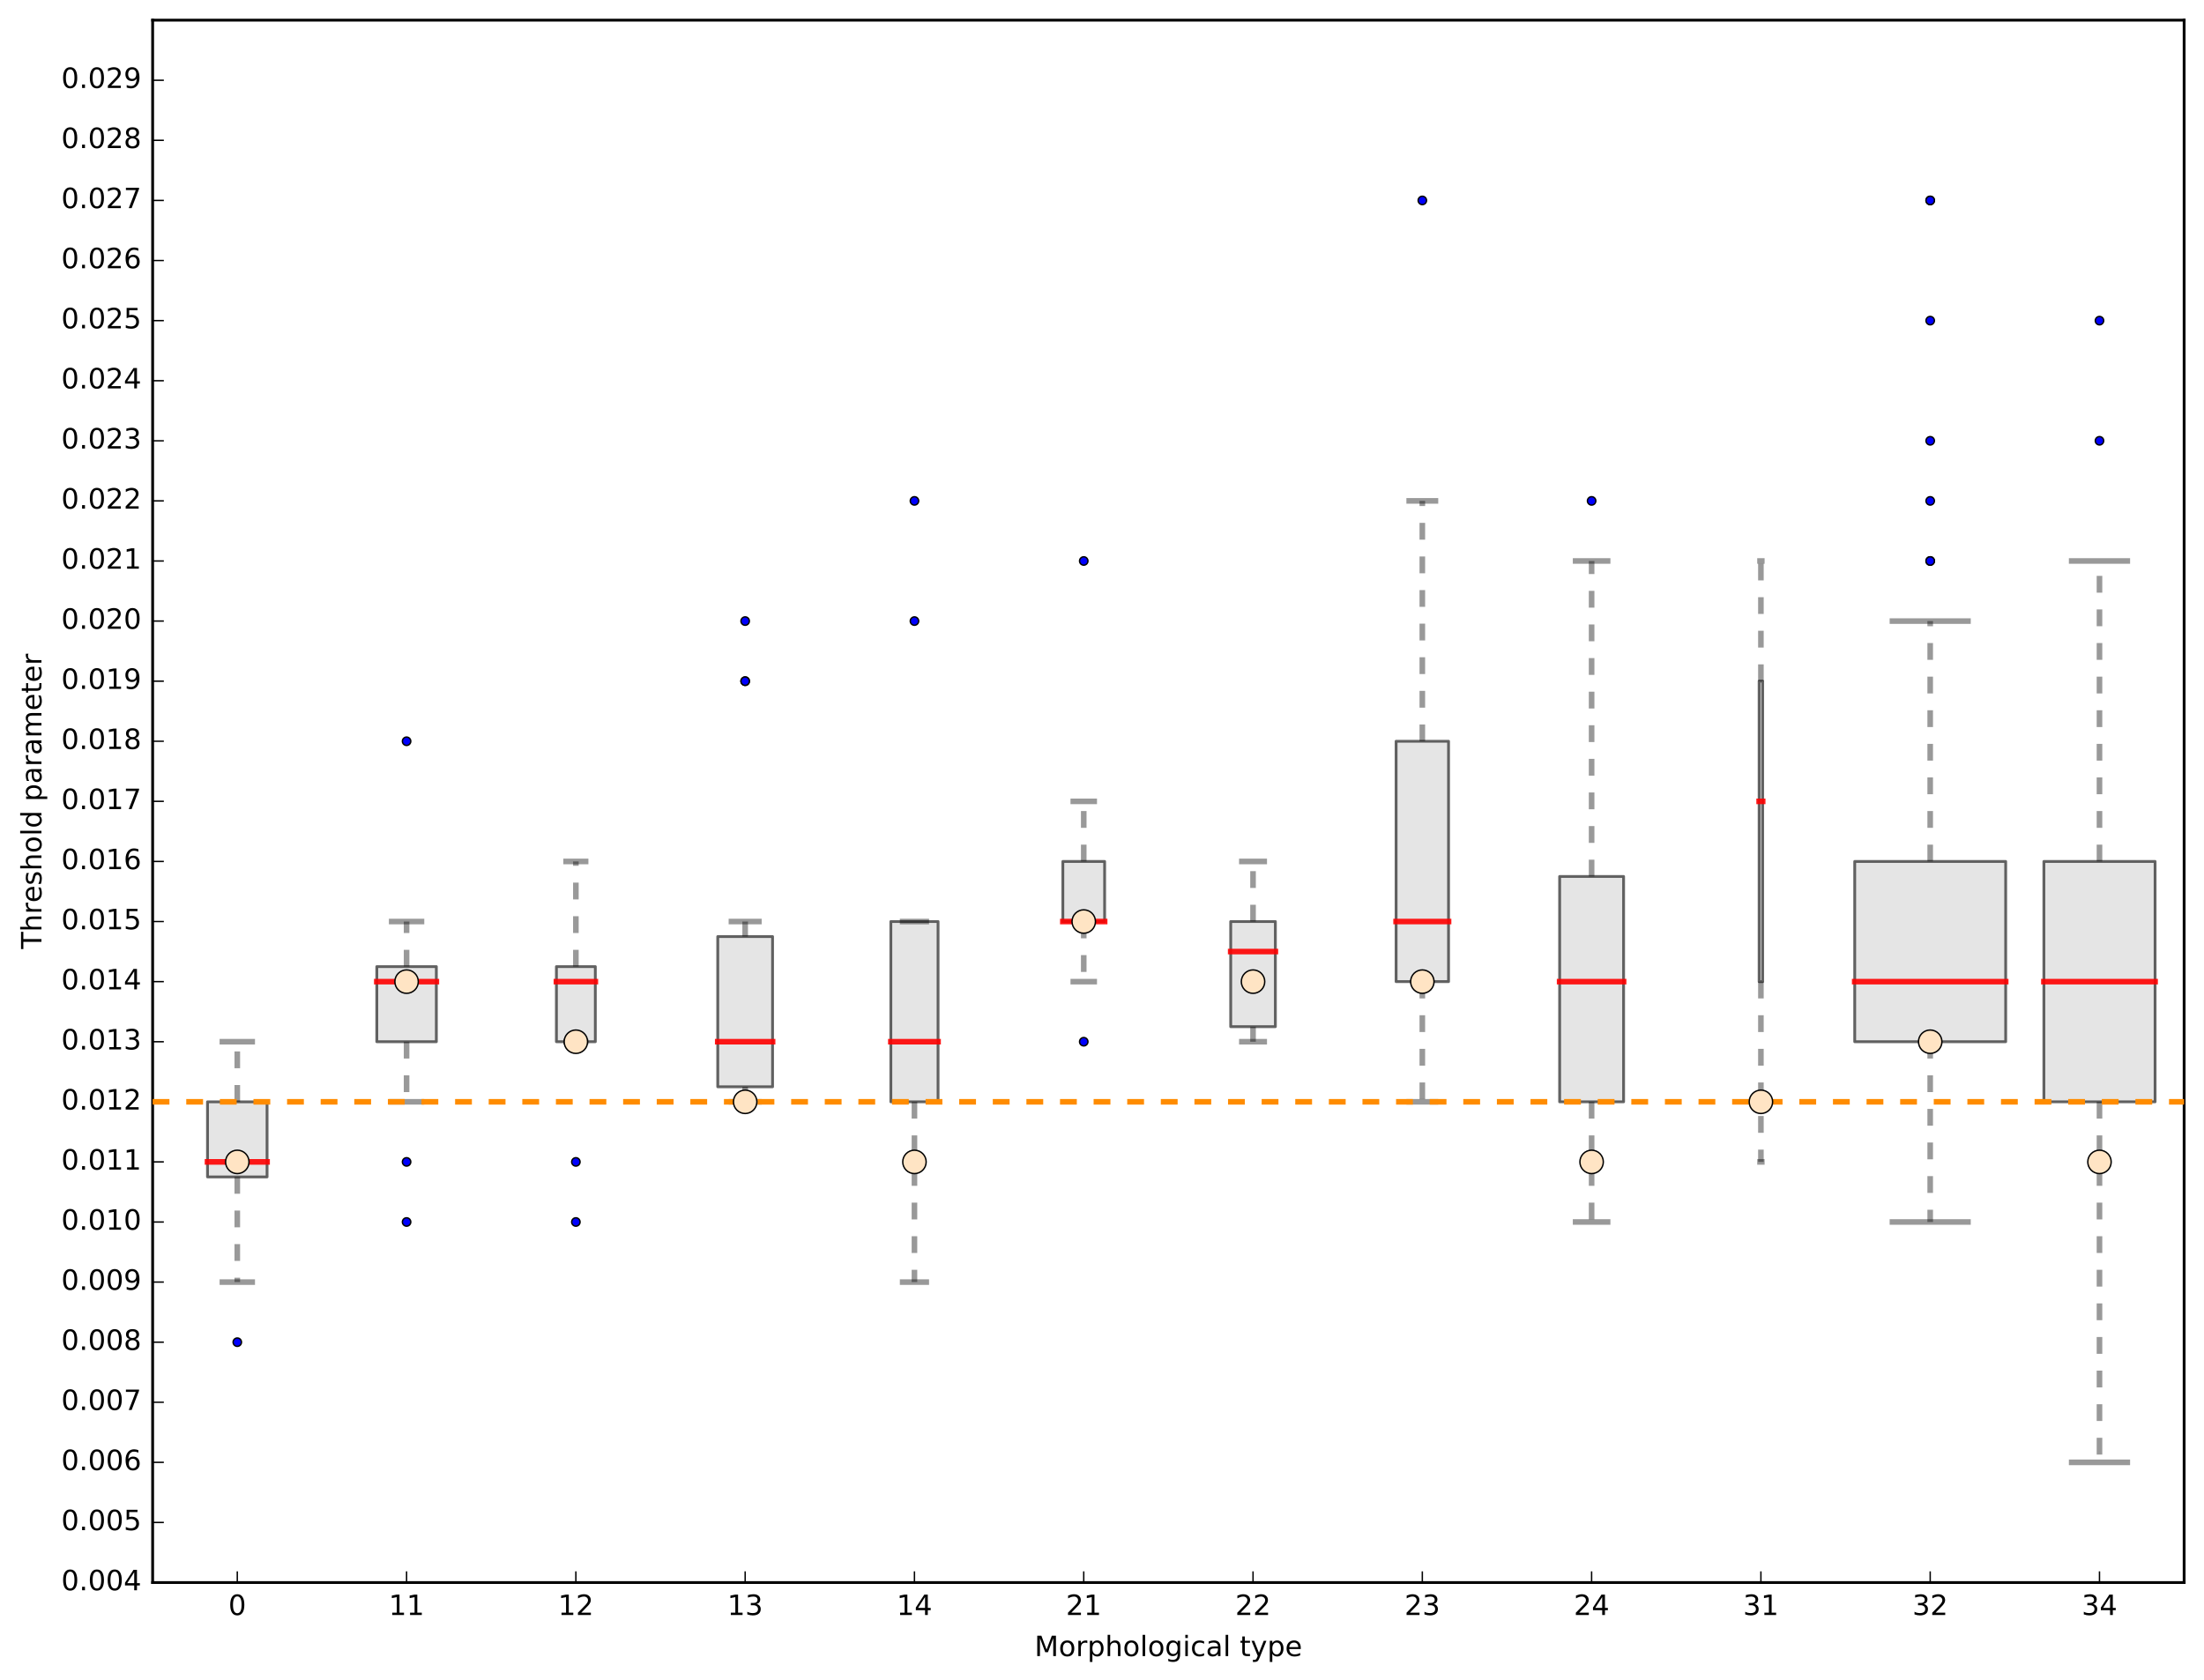 <?xml version="1.0" encoding="utf-8" standalone="no"?>
<!DOCTYPE svg PUBLIC "-//W3C//DTD SVG 1.1//EN"
  "http://www.w3.org/Graphics/SVG/1.1/DTD/svg11.dtd">
<!-- Created with matplotlib (http://matplotlib.org/) -->
<svg height="600pt" version="1.1" viewBox="0 0 787 600" width="787pt" xmlns="http://www.w3.org/2000/svg" xmlns:xlink="http://www.w3.org/1999/xlink">
 <defs>
  <style type="text/css">
*{stroke-linecap:butt;stroke-linejoin:round;stroke-miterlimit:100000;}
  </style>
 </defs>
 <g id="figure_1">
  <g id="patch_1">
   <path d="M -0 600.756 
L 787.106 600.756 
L 787.106 0 
L -0 0 
z
" style="fill:#ffffff;"/>
  </g>
  <g id="axes_1">
   <g id="patch_2">
    <path d="M 54.506 565.2 
L 779.906 565.2 
L 779.906 7.2 
L 54.506 7.2 
z
" style="fill:#ffffff;"/>
   </g>
   <g id="patch_3">
    <path clip-path="url(#p5e9383af02)" d="M 74.092 420.335 
L 95.37 420.335 
L 95.37 393.508 
L 74.092 393.508 
L 74.092 420.335 
z
" style="fill:#d3d3d3;opacity:0.6;stroke:#000000;stroke-linejoin:miter;"/>
   </g>
   <g id="patch_4">
    <path clip-path="url(#p5e9383af02)" d="M 134.542 372.046 
L 155.82 372.046 
L 155.82 345.219 
L 134.542 345.219 
L 134.542 372.046 
z
" style="fill:#d3d3d3;opacity:0.6;stroke:#000000;stroke-linejoin:miter;"/>
   </g>
   <g id="patch_5">
    <path clip-path="url(#p5e9383af02)" d="M 198.679 372.046 
L 212.583 372.046 
L 212.583 345.219 
L 198.679 345.219 
L 198.679 372.046 
z
" style="fill:#d3d3d3;opacity:0.6;stroke:#000000;stroke-linejoin:miter;"/>
   </g>
   <g id="patch_6">
    <path clip-path="url(#p5e9383af02)" d="M 256.288 388.142 
L 275.874 388.142 
L 275.874 334.488 
L 256.288 334.488 
L 256.288 388.142 
z
" style="fill:#d3d3d3;opacity:0.6;stroke:#000000;stroke-linejoin:miter;"/>
   </g>
   <g id="patch_7">
    <path clip-path="url(#p5e9383af02)" d="M 318.098 393.508 
L 334.964 393.508 
L 334.964 329.123 
L 318.098 329.123 
L 318.098 393.508 
z
" style="fill:#d3d3d3;opacity:0.6;stroke:#000000;stroke-linejoin:miter;"/>
   </g>
   <g id="patch_8">
    <path clip-path="url(#p5e9383af02)" d="M 379.516 329.123 
L 394.447 329.123 
L 394.447 307.662 
L 379.516 307.662 
L 379.516 329.123 
z
" style="fill:#d3d3d3;opacity:0.6;stroke:#000000;stroke-linejoin:miter;"/>
   </g>
   <g id="patch_9">
    <path clip-path="url(#p5e9383af02)" d="M 439.452 366.681 
L 455.411 366.681 
L 455.411 329.123 
L 439.452 329.123 
L 439.452 366.681 
z
" style="fill:#d3d3d3;opacity:0.6;stroke:#000000;stroke-linejoin:miter;"/>
   </g>
   <g id="patch_10">
    <path clip-path="url(#p5e9383af02)" d="M 498.512 350.585 
L 517.251 350.585 
L 517.251 264.738 
L 498.512 264.738 
L 498.512 350.585 
z
" style="fill:#d3d3d3;opacity:0.6;stroke:#000000;stroke-linejoin:miter;"/>
   </g>
   <g id="patch_11">
    <path clip-path="url(#p5e9383af02)" d="M 556.906 393.508 
L 579.756 393.508 
L 579.756 313.027 
L 556.906 313.027 
L 556.906 393.508 
z
" style="fill:#d3d3d3;opacity:0.6;stroke:#000000;stroke-linejoin:miter;"/>
   </g>
   <g id="patch_12">
    <path clip-path="url(#p5e9383af02)" d="M 628.147 350.585 
L 629.416 350.585 
L 629.416 243.277 
L 628.147 243.277 
L 628.147 350.585 
z
" style="fill:#d3d3d3;opacity:0.6;stroke:#000000;stroke-linejoin:miter;"/>
   </g>
   <g id="patch_13">
    <path clip-path="url(#p5e9383af02)" d="M 662.271 372.046 
L 716.192 372.046 
L 716.192 307.662 
L 662.271 307.662 
L 662.271 372.046 
z
" style="fill:#d3d3d3;opacity:0.6;stroke:#000000;stroke-linejoin:miter;"/>
   </g>
   <g id="patch_14">
    <path clip-path="url(#p5e9383af02)" d="M 729.823 393.508 
L 769.539 393.508 
L 769.539 307.662 
L 729.823 307.662 
L 729.823 393.508 
z
" style="fill:#d3d3d3;opacity:0.6;stroke:#000000;stroke-linejoin:miter;"/>
   </g>
   <g id="line2d_1">
    <path clip-path="url(#p5e9383af02)" d="M 84.731 420.335 
L 84.731 457.892 
" style="fill:none;opacity:0.4;stroke:#000000;stroke-dasharray:6,6;stroke-dashoffset:0.0;stroke-width:2.0;"/>
   </g>
   <g id="line2d_2">
    <path clip-path="url(#p5e9383af02)" d="M 84.731 393.508 
L 84.731 372.046 
" style="fill:none;opacity:0.4;stroke:#000000;stroke-dasharray:6,6;stroke-dashoffset:0.0;stroke-width:2.0;"/>
   </g>
   <g id="line2d_3">
    <path clip-path="url(#p5e9383af02)" d="M 79.412 457.892 
L 90.051 457.892 
" style="fill:none;opacity:0.4;stroke:#000000;stroke-linecap:square;stroke-width:2.0;"/>
   </g>
   <g id="line2d_4">
    <path clip-path="url(#p5e9383af02)" d="M 79.412 372.046 
L 90.051 372.046 
" style="fill:none;opacity:0.4;stroke:#000000;stroke-linecap:square;stroke-width:2.0;"/>
   </g>
   <g id="line2d_5">
    <path clip-path="url(#p5e9383af02)" d="M 74.092 414.969 
L 95.37 414.969 
" style="fill:none;opacity:0.9;stroke:#ff0000;stroke-linecap:square;stroke-width:2.0;"/>
   </g>
   <g id="line2d_6">
    <defs>
     <path d="M 0 1.5 
C 0.398 1.5 0.779 1.342 1.061 1.061 
C 1.342 0.779 1.5 0.398 1.5 0 
C 1.5 -0.398 1.342 -0.779 1.061 -1.061 
C 0.779 -1.342 0.398 -1.5 0 -1.5 
C -0.398 -1.5 -0.779 -1.342 -1.061 -1.061 
C -1.342 -0.779 -1.5 -0.398 -1.5 0 
C -1.5 0.398 -1.342 0.779 -1.061 1.061 
C -0.779 1.342 -0.398 1.5 0 1.5 
z
" id="m87829137ee" style="stroke:#000000;stroke-width:0.5;"/>
    </defs>
    <g clip-path="url(#p5e9383af02)">
     <use style="fill:#0000ff;opacity:0.8;stroke:#000000;stroke-width:0.5;" x="84.731" xlink:href="#m87829137ee" y="479.354"/>
    </g>
   </g>
   <g id="line2d_7">
    <path clip-path="url(#p5e9383af02)" d="M 145.181 372.046 
L 145.181 393.508 
" style="fill:none;opacity:0.4;stroke:#000000;stroke-dasharray:6,6;stroke-dashoffset:0.0;stroke-width:2.0;"/>
   </g>
   <g id="line2d_8">
    <path clip-path="url(#p5e9383af02)" d="M 145.181 345.219 
L 145.181 329.123 
" style="fill:none;opacity:0.4;stroke:#000000;stroke-dasharray:6,6;stroke-dashoffset:0.0;stroke-width:2.0;"/>
   </g>
   <g id="line2d_9">
    <path clip-path="url(#p5e9383af02)" d="M 139.862 393.508 
L 150.501 393.508 
" style="fill:none;opacity:0.4;stroke:#000000;stroke-linecap:square;stroke-width:2.0;"/>
   </g>
   <g id="line2d_10">
    <path clip-path="url(#p5e9383af02)" d="M 139.862 329.123 
L 150.501 329.123 
" style="fill:none;opacity:0.4;stroke:#000000;stroke-linecap:square;stroke-width:2.0;"/>
   </g>
   <g id="line2d_11">
    <path clip-path="url(#p5e9383af02)" d="M 134.542 350.585 
L 155.82 350.585 
" style="fill:none;opacity:0.9;stroke:#ff0000;stroke-linecap:square;stroke-width:2.0;"/>
   </g>
   <g id="line2d_12">
    <g clip-path="url(#p5e9383af02)">
     <use style="fill:#0000ff;opacity:0.8;stroke:#000000;stroke-width:0.5;" x="145.181" xlink:href="#m87829137ee" y="436.431"/>
     <use style="fill:#0000ff;opacity:0.8;stroke:#000000;stroke-width:0.5;" x="145.181" xlink:href="#m87829137ee" y="414.969"/>
     <use style="fill:#0000ff;opacity:0.8;stroke:#000000;stroke-width:0.5;" x="145.181" xlink:href="#m87829137ee" y="264.738"/>
    </g>
   </g>
   <g id="line2d_13">
    <path clip-path="url(#p5e9383af02)" d="M 205.631 372.046 
L 205.631 372.046 
" style="fill:none;opacity:0.4;stroke:#000000;stroke-dasharray:6,6;stroke-dashoffset:0.0;stroke-width:2.0;"/>
   </g>
   <g id="line2d_14">
    <path clip-path="url(#p5e9383af02)" d="M 205.631 345.219 
L 205.631 307.662 
" style="fill:none;opacity:0.4;stroke:#000000;stroke-dasharray:6,6;stroke-dashoffset:0.0;stroke-width:2.0;"/>
   </g>
   <g id="line2d_15">
    <path clip-path="url(#p5e9383af02)" d="M 202.155 372.046 
L 209.107 372.046 
" style="fill:none;opacity:0.4;stroke:#000000;stroke-linecap:square;stroke-width:2.0;"/>
   </g>
   <g id="line2d_16">
    <path clip-path="url(#p5e9383af02)" d="M 202.155 307.662 
L 209.107 307.662 
" style="fill:none;opacity:0.4;stroke:#000000;stroke-linecap:square;stroke-width:2.0;"/>
   </g>
   <g id="line2d_17">
    <path clip-path="url(#p5e9383af02)" d="M 198.679 350.585 
L 212.583 350.585 
" style="fill:none;opacity:0.9;stroke:#ff0000;stroke-linecap:square;stroke-width:2.0;"/>
   </g>
   <g id="line2d_18">
    <g clip-path="url(#p5e9383af02)">
     <use style="fill:#0000ff;opacity:0.8;stroke:#000000;stroke-width:0.5;" x="205.631" xlink:href="#m87829137ee" y="436.431"/>
     <use style="fill:#0000ff;opacity:0.8;stroke:#000000;stroke-width:0.5;" x="205.631" xlink:href="#m87829137ee" y="414.969"/>
    </g>
   </g>
   <g id="line2d_19">
    <path clip-path="url(#p5e9383af02)" d="M 266.081 388.142 
L 266.081 393.508 
" style="fill:none;opacity:0.4;stroke:#000000;stroke-dasharray:6,6;stroke-dashoffset:0.0;stroke-width:2.0;"/>
   </g>
   <g id="line2d_20">
    <path clip-path="url(#p5e9383af02)" d="M 266.081 334.488 
L 266.081 329.123 
" style="fill:none;opacity:0.4;stroke:#000000;stroke-dasharray:6,6;stroke-dashoffset:0.0;stroke-width:2.0;"/>
   </g>
   <g id="line2d_21">
    <path clip-path="url(#p5e9383af02)" d="M 261.185 393.508 
L 270.978 393.508 
" style="fill:none;opacity:0.4;stroke:#000000;stroke-linecap:square;stroke-width:2.0;"/>
   </g>
   <g id="line2d_22">
    <path clip-path="url(#p5e9383af02)" d="M 261.185 329.123 
L 270.978 329.123 
" style="fill:none;opacity:0.4;stroke:#000000;stroke-linecap:square;stroke-width:2.0;"/>
   </g>
   <g id="line2d_23">
    <path clip-path="url(#p5e9383af02)" d="M 256.288 372.046 
L 275.874 372.046 
" style="fill:none;opacity:0.9;stroke:#ff0000;stroke-linecap:square;stroke-width:2.0;"/>
   </g>
   <g id="line2d_24">
    <g clip-path="url(#p5e9383af02)">
     <use style="fill:#0000ff;opacity:0.8;stroke:#000000;stroke-width:0.5;" x="266.081" xlink:href="#m87829137ee" y="243.277"/>
     <use style="fill:#0000ff;opacity:0.8;stroke:#000000;stroke-width:0.5;" x="266.081" xlink:href="#m87829137ee" y="243.277"/>
     <use style="fill:#0000ff;opacity:0.8;stroke:#000000;stroke-width:0.5;" x="266.081" xlink:href="#m87829137ee" y="221.815"/>
    </g>
   </g>
   <g id="line2d_25">
    <path clip-path="url(#p5e9383af02)" d="M 326.531 393.508 
L 326.531 457.892 
" style="fill:none;opacity:0.4;stroke:#000000;stroke-dasharray:6,6;stroke-dashoffset:0.0;stroke-width:2.0;"/>
   </g>
   <g id="line2d_26">
    <path clip-path="url(#p5e9383af02)" d="M 326.531 329.123 
L 326.531 329.123 
" style="fill:none;opacity:0.4;stroke:#000000;stroke-dasharray:6,6;stroke-dashoffset:0.0;stroke-width:2.0;"/>
   </g>
   <g id="line2d_27">
    <path clip-path="url(#p5e9383af02)" d="M 322.315 457.892 
L 330.748 457.892 
" style="fill:none;opacity:0.4;stroke:#000000;stroke-linecap:square;stroke-width:2.0;"/>
   </g>
   <g id="line2d_28">
    <path clip-path="url(#p5e9383af02)" d="M 322.315 329.123 
L 330.748 329.123 
" style="fill:none;opacity:0.4;stroke:#000000;stroke-linecap:square;stroke-width:2.0;"/>
   </g>
   <g id="line2d_29">
    <path clip-path="url(#p5e9383af02)" d="M 318.098 372.046 
L 334.964 372.046 
" style="fill:none;opacity:0.9;stroke:#ff0000;stroke-linecap:square;stroke-width:2.0;"/>
   </g>
   <g id="line2d_30">
    <g clip-path="url(#p5e9383af02)">
     <use style="fill:#0000ff;opacity:0.8;stroke:#000000;stroke-width:0.5;" x="326.531" xlink:href="#m87829137ee" y="221.815"/>
     <use style="fill:#0000ff;opacity:0.8;stroke:#000000;stroke-width:0.5;" x="326.531" xlink:href="#m87829137ee" y="178.892"/>
    </g>
   </g>
   <g id="line2d_31">
    <path clip-path="url(#p5e9383af02)" d="M 386.981 329.123 
L 386.981 350.585 
" style="fill:none;opacity:0.4;stroke:#000000;stroke-dasharray:6,6;stroke-dashoffset:0.0;stroke-width:2.0;"/>
   </g>
   <g id="line2d_32">
    <path clip-path="url(#p5e9383af02)" d="M 386.981 307.662 
L 386.981 286.2 
" style="fill:none;opacity:0.4;stroke:#000000;stroke-dasharray:6,6;stroke-dashoffset:0.0;stroke-width:2.0;"/>
   </g>
   <g id="line2d_33">
    <path clip-path="url(#p5e9383af02)" d="M 383.248 350.585 
L 390.714 350.585 
" style="fill:none;opacity:0.4;stroke:#000000;stroke-linecap:square;stroke-width:2.0;"/>
   </g>
   <g id="line2d_34">
    <path clip-path="url(#p5e9383af02)" d="M 383.248 286.2 
L 390.714 286.2 
" style="fill:none;opacity:0.4;stroke:#000000;stroke-linecap:square;stroke-width:2.0;"/>
   </g>
   <g id="line2d_35">
    <path clip-path="url(#p5e9383af02)" d="M 379.516 329.123 
L 394.447 329.123 
" style="fill:none;opacity:0.9;stroke:#ff0000;stroke-linecap:square;stroke-width:2.0;"/>
   </g>
   <g id="line2d_36">
    <g clip-path="url(#p5e9383af02)">
     <use style="fill:#0000ff;opacity:0.8;stroke:#000000;stroke-width:0.5;" x="386.981" xlink:href="#m87829137ee" y="372.046"/>
     <use style="fill:#0000ff;opacity:0.8;stroke:#000000;stroke-width:0.5;" x="386.981" xlink:href="#m87829137ee" y="200.354"/>
    </g>
   </g>
   <g id="line2d_37">
    <path clip-path="url(#p5e9383af02)" d="M 447.431 366.681 
L 447.431 372.046 
" style="fill:none;opacity:0.4;stroke:#000000;stroke-dasharray:6,6;stroke-dashoffset:0.0;stroke-width:2.0;"/>
   </g>
   <g id="line2d_38">
    <path clip-path="url(#p5e9383af02)" d="M 447.431 329.123 
L 447.431 307.662 
" style="fill:none;opacity:0.4;stroke:#000000;stroke-dasharray:6,6;stroke-dashoffset:0.0;stroke-width:2.0;"/>
   </g>
   <g id="line2d_39">
    <path clip-path="url(#p5e9383af02)" d="M 443.442 372.046 
L 451.421 372.046 
" style="fill:none;opacity:0.4;stroke:#000000;stroke-linecap:square;stroke-width:2.0;"/>
   </g>
   <g id="line2d_40">
    <path clip-path="url(#p5e9383af02)" d="M 443.442 307.662 
L 451.421 307.662 
" style="fill:none;opacity:0.4;stroke:#000000;stroke-linecap:square;stroke-width:2.0;"/>
   </g>
   <g id="line2d_41">
    <path clip-path="url(#p5e9383af02)" d="M 439.452 339.854 
L 455.411 339.854 
" style="fill:none;opacity:0.9;stroke:#ff0000;stroke-linecap:square;stroke-width:2.0;"/>
   </g>
   <g id="line2d_42"/>
   <g id="line2d_43">
    <path clip-path="url(#p5e9383af02)" d="M 507.881 350.585 
L 507.881 393.508 
" style="fill:none;opacity:0.4;stroke:#000000;stroke-dasharray:6,6;stroke-dashoffset:0.0;stroke-width:2.0;"/>
   </g>
   <g id="line2d_44">
    <path clip-path="url(#p5e9383af02)" d="M 507.881 264.738 
L 507.881 178.892 
" style="fill:none;opacity:0.4;stroke:#000000;stroke-dasharray:6,6;stroke-dashoffset:0.0;stroke-width:2.0;"/>
   </g>
   <g id="line2d_45">
    <path clip-path="url(#p5e9383af02)" d="M 503.196 393.508 
L 512.566 393.508 
" style="fill:none;opacity:0.4;stroke:#000000;stroke-linecap:square;stroke-width:2.0;"/>
   </g>
   <g id="line2d_46">
    <path clip-path="url(#p5e9383af02)" d="M 503.196 178.892 
L 512.566 178.892 
" style="fill:none;opacity:0.4;stroke:#000000;stroke-linecap:square;stroke-width:2.0;"/>
   </g>
   <g id="line2d_47">
    <path clip-path="url(#p5e9383af02)" d="M 498.512 329.123 
L 517.251 329.123 
" style="fill:none;opacity:0.9;stroke:#ff0000;stroke-linecap:square;stroke-width:2.0;"/>
   </g>
   <g id="line2d_48">
    <g clip-path="url(#p5e9383af02)">
     <use style="fill:#0000ff;opacity:0.8;stroke:#000000;stroke-width:0.5;" x="507.881" xlink:href="#m87829137ee" y="71.585"/>
    </g>
   </g>
   <g id="line2d_49">
    <path clip-path="url(#p5e9383af02)" d="M 568.331 393.508 
L 568.331 436.431 
" style="fill:none;opacity:0.4;stroke:#000000;stroke-dasharray:6,6;stroke-dashoffset:0.0;stroke-width:2.0;"/>
   </g>
   <g id="line2d_50">
    <path clip-path="url(#p5e9383af02)" d="M 568.331 313.027 
L 568.331 200.354 
" style="fill:none;opacity:0.4;stroke:#000000;stroke-dasharray:6,6;stroke-dashoffset:0.0;stroke-width:2.0;"/>
   </g>
   <g id="line2d_51">
    <path clip-path="url(#p5e9383af02)" d="M 562.619 436.431 
L 574.044 436.431 
" style="fill:none;opacity:0.4;stroke:#000000;stroke-linecap:square;stroke-width:2.0;"/>
   </g>
   <g id="line2d_52">
    <path clip-path="url(#p5e9383af02)" d="M 562.619 200.354 
L 574.044 200.354 
" style="fill:none;opacity:0.4;stroke:#000000;stroke-linecap:square;stroke-width:2.0;"/>
   </g>
   <g id="line2d_53">
    <path clip-path="url(#p5e9383af02)" d="M 556.906 350.585 
L 579.756 350.585 
" style="fill:none;opacity:0.9;stroke:#ff0000;stroke-linecap:square;stroke-width:2.0;"/>
   </g>
   <g id="line2d_54">
    <g clip-path="url(#p5e9383af02)">
     <use style="fill:#0000ff;opacity:0.8;stroke:#000000;stroke-width:0.5;" x="568.331" xlink:href="#m87829137ee" y="178.892"/>
    </g>
   </g>
   <g id="line2d_55">
    <path clip-path="url(#p5e9383af02)" d="M 628.781 350.585 
L 628.781 414.969 
" style="fill:none;opacity:0.4;stroke:#000000;stroke-dasharray:6,6;stroke-dashoffset:0.0;stroke-width:2.0;"/>
   </g>
   <g id="line2d_56">
    <path clip-path="url(#p5e9383af02)" d="M 628.781 243.277 
L 628.781 200.354 
" style="fill:none;opacity:0.4;stroke:#000000;stroke-dasharray:6,6;stroke-dashoffset:0.0;stroke-width:2.0;"/>
   </g>
   <g id="line2d_57">
    <path clip-path="url(#p5e9383af02)" d="M 628.464 414.969 
L 629.099 414.969 
" style="fill:none;opacity:0.4;stroke:#000000;stroke-linecap:square;stroke-width:2.0;"/>
   </g>
   <g id="line2d_58">
    <path clip-path="url(#p5e9383af02)" d="M 628.464 200.354 
L 629.099 200.354 
" style="fill:none;opacity:0.4;stroke:#000000;stroke-linecap:square;stroke-width:2.0;"/>
   </g>
   <g id="line2d_59">
    <path clip-path="url(#p5e9383af02)" d="M 628.147 286.2 
L 629.416 286.2 
" style="fill:none;opacity:0.9;stroke:#ff0000;stroke-linecap:square;stroke-width:2.0;"/>
   </g>
   <g id="line2d_60"/>
   <g id="line2d_61">
    <path clip-path="url(#p5e9383af02)" d="M 689.231 372.046 
L 689.231 436.431 
" style="fill:none;opacity:0.4;stroke:#000000;stroke-dasharray:6,6;stroke-dashoffset:0.0;stroke-width:2.0;"/>
   </g>
   <g id="line2d_62">
    <path clip-path="url(#p5e9383af02)" d="M 689.231 307.662 
L 689.231 221.815 
" style="fill:none;opacity:0.4;stroke:#000000;stroke-dasharray:6,6;stroke-dashoffset:0.0;stroke-width:2.0;"/>
   </g>
   <g id="line2d_63">
    <path clip-path="url(#p5e9383af02)" d="M 675.751 436.431 
L 702.712 436.431 
" style="fill:none;opacity:0.4;stroke:#000000;stroke-linecap:square;stroke-width:2.0;"/>
   </g>
   <g id="line2d_64">
    <path clip-path="url(#p5e9383af02)" d="M 675.751 221.815 
L 702.712 221.815 
" style="fill:none;opacity:0.4;stroke:#000000;stroke-linecap:square;stroke-width:2.0;"/>
   </g>
   <g id="line2d_65">
    <path clip-path="url(#p5e9383af02)" d="M 662.271 350.585 
L 716.192 350.585 
" style="fill:none;opacity:0.9;stroke:#ff0000;stroke-linecap:square;stroke-width:2.0;"/>
   </g>
   <g id="line2d_66">
    <g clip-path="url(#p5e9383af02)">
     <use style="fill:#0000ff;opacity:0.8;stroke:#000000;stroke-width:0.5;" x="689.231" xlink:href="#m87829137ee" y="200.354"/>
     <use style="fill:#0000ff;opacity:0.8;stroke:#000000;stroke-width:0.5;" x="689.231" xlink:href="#m87829137ee" y="200.354"/>
     <use style="fill:#0000ff;opacity:0.8;stroke:#000000;stroke-width:0.5;" x="689.231" xlink:href="#m87829137ee" y="178.892"/>
     <use style="fill:#0000ff;opacity:0.8;stroke:#000000;stroke-width:0.5;" x="689.231" xlink:href="#m87829137ee" y="157.431"/>
     <use style="fill:#0000ff;opacity:0.8;stroke:#000000;stroke-width:0.5;" x="689.231" xlink:href="#m87829137ee" y="114.508"/>
     <use style="fill:#0000ff;opacity:0.8;stroke:#000000;stroke-width:0.5;" x="689.231" xlink:href="#m87829137ee" y="71.585"/>
     <use style="fill:#0000ff;opacity:0.8;stroke:#000000;stroke-width:0.5;" x="689.231" xlink:href="#m87829137ee" y="71.585"/>
    </g>
   </g>
   <g id="line2d_67">
    <path clip-path="url(#p5e9383af02)" d="M 749.681 393.508 
L 749.681 522.277 
" style="fill:none;opacity:0.4;stroke:#000000;stroke-dasharray:6,6;stroke-dashoffset:0.0;stroke-width:2.0;"/>
   </g>
   <g id="line2d_68">
    <path clip-path="url(#p5e9383af02)" d="M 749.681 307.662 
L 749.681 200.354 
" style="fill:none;opacity:0.4;stroke:#000000;stroke-dasharray:6,6;stroke-dashoffset:0.0;stroke-width:2.0;"/>
   </g>
   <g id="line2d_69">
    <path clip-path="url(#p5e9383af02)" d="M 739.752 522.277 
L 759.61 522.277 
" style="fill:none;opacity:0.4;stroke:#000000;stroke-linecap:square;stroke-width:2.0;"/>
   </g>
   <g id="line2d_70">
    <path clip-path="url(#p5e9383af02)" d="M 739.752 200.354 
L 759.61 200.354 
" style="fill:none;opacity:0.4;stroke:#000000;stroke-linecap:square;stroke-width:2.0;"/>
   </g>
   <g id="line2d_71">
    <path clip-path="url(#p5e9383af02)" d="M 729.823 350.585 
L 769.539 350.585 
" style="fill:none;opacity:0.9;stroke:#ff0000;stroke-linecap:square;stroke-width:2.0;"/>
   </g>
   <g id="line2d_72">
    <g clip-path="url(#p5e9383af02)">
     <use style="fill:#0000ff;opacity:0.8;stroke:#000000;stroke-width:0.5;" x="749.681" xlink:href="#m87829137ee" y="157.431"/>
     <use style="fill:#0000ff;opacity:0.8;stroke:#000000;stroke-width:0.5;" x="749.681" xlink:href="#m87829137ee" y="114.508"/>
    </g>
   </g>
   <g id="patch_15">
    <path d="M 54.506 7.2 
L 779.906 7.2 
" style="fill:none;stroke:#000000;stroke-linecap:square;stroke-linejoin:miter;"/>
   </g>
   <g id="patch_16">
    <path d="M 779.906 565.2 
L 779.906 7.2 
" style="fill:none;stroke:#000000;stroke-linecap:square;stroke-linejoin:miter;"/>
   </g>
   <g id="patch_17">
    <path d="M 54.506 565.2 
L 779.906 565.2 
" style="fill:none;stroke:#000000;stroke-linecap:square;stroke-linejoin:miter;"/>
   </g>
   <g id="patch_18">
    <path d="M 54.506 565.2 
L 54.506 7.2 
" style="fill:none;stroke:#000000;stroke-linecap:square;stroke-linejoin:miter;"/>
   </g>
   <g id="matplotlib.axis_1">
    <g id="xtick_1">
     <g id="line2d_73">
      <defs>
       <path d="M 0 0 
L 0 -4 
" id="m8bc048ef9c" style="stroke:#000000;stroke-width:0.5;"/>
      </defs>
      <g>
       <use style="stroke:#000000;stroke-width:0.5;" x="84.731" xlink:href="#m8bc048ef9c" y="565.2"/>
      </g>
     </g>
     <g id="text_1">
      <!-- 0 -->
      <defs>
       <path d="M 31.781 66.406 
Q 24.172 66.406 20.328 58.906 
Q 16.5 51.422 16.5 36.375 
Q 16.5 21.391 20.328 13.891 
Q 24.172 6.391 31.781 6.391 
Q 39.453 6.391 43.281 13.891 
Q 47.125 21.391 47.125 36.375 
Q 47.125 51.422 43.281 58.906 
Q 39.453 66.406 31.781 66.406 
M 31.781 74.219 
Q 44.047 74.219 50.516 64.516 
Q 56.984 54.828 56.984 36.375 
Q 56.984 17.969 50.516 8.266 
Q 44.047 -1.422 31.781 -1.422 
Q 19.531 -1.422 13.062 8.266 
Q 6.594 17.969 6.594 36.375 
Q 6.594 54.828 13.062 64.516 
Q 19.531 74.219 31.781 74.219 
" id="BitstreamVeraSans-Roman-30"/>
      </defs>
      <g transform="translate(81.55 576.798)scale(0.1 -0.1)">
       <use xlink:href="#BitstreamVeraSans-Roman-30"/>
      </g>
     </g>
    </g>
    <g id="xtick_2">
     <g id="line2d_74">
      <g>
       <use style="stroke:#000000;stroke-width:0.5;" x="145.181" xlink:href="#m8bc048ef9c" y="565.2"/>
      </g>
     </g>
     <g id="text_2">
      <!-- 11 -->
      <defs>
       <path d="M 12.406 8.297 
L 28.516 8.297 
L 28.516 63.922 
L 10.984 60.406 
L 10.984 69.391 
L 28.422 72.906 
L 38.281 72.906 
L 38.281 8.297 
L 54.391 8.297 
L 54.391 0 
L 12.406 0 
z
" id="BitstreamVeraSans-Roman-31"/>
      </defs>
      <g transform="translate(138.819 576.798)scale(0.1 -0.1)">
       <use xlink:href="#BitstreamVeraSans-Roman-31"/>
       <use x="63.623" xlink:href="#BitstreamVeraSans-Roman-31"/>
      </g>
     </g>
    </g>
    <g id="xtick_3">
     <g id="line2d_75">
      <g>
       <use style="stroke:#000000;stroke-width:0.5;" x="205.631" xlink:href="#m8bc048ef9c" y="565.2"/>
      </g>
     </g>
     <g id="text_3">
      <!-- 12 -->
      <defs>
       <path d="M 19.188 8.297 
L 53.609 8.297 
L 53.609 0 
L 7.328 0 
L 7.328 8.297 
Q 12.938 14.109 22.625 23.891 
Q 32.328 33.688 34.812 36.531 
Q 39.547 41.844 41.422 45.531 
Q 43.312 49.219 43.312 52.781 
Q 43.312 58.594 39.234 62.25 
Q 35.156 65.922 28.609 65.922 
Q 23.969 65.922 18.812 64.312 
Q 13.672 62.703 7.812 59.422 
L 7.812 69.391 
Q 13.766 71.781 18.938 73 
Q 24.125 74.219 28.422 74.219 
Q 39.75 74.219 46.484 68.547 
Q 53.219 62.891 53.219 53.422 
Q 53.219 48.922 51.531 44.891 
Q 49.859 40.875 45.406 35.406 
Q 44.188 33.984 37.641 27.219 
Q 31.109 20.453 19.188 8.297 
" id="BitstreamVeraSans-Roman-32"/>
      </defs>
      <g transform="translate(199.269 576.798)scale(0.1 -0.1)">
       <use xlink:href="#BitstreamVeraSans-Roman-31"/>
       <use x="63.623" xlink:href="#BitstreamVeraSans-Roman-32"/>
      </g>
     </g>
    </g>
    <g id="xtick_4">
     <g id="line2d_76">
      <g>
       <use style="stroke:#000000;stroke-width:0.5;" x="266.081" xlink:href="#m8bc048ef9c" y="565.2"/>
      </g>
     </g>
     <g id="text_4">
      <!-- 13 -->
      <defs>
       <path d="M 40.578 39.312 
Q 47.656 37.797 51.625 33 
Q 55.609 28.219 55.609 21.188 
Q 55.609 10.406 48.188 4.484 
Q 40.766 -1.422 27.094 -1.422 
Q 22.516 -1.422 17.656 -0.516 
Q 12.797 0.391 7.625 2.203 
L 7.625 11.719 
Q 11.719 9.328 16.594 8.109 
Q 21.484 6.891 26.812 6.891 
Q 36.078 6.891 40.938 10.547 
Q 45.797 14.203 45.797 21.188 
Q 45.797 27.641 41.281 31.266 
Q 36.766 34.906 28.719 34.906 
L 20.219 34.906 
L 20.219 43.016 
L 29.109 43.016 
Q 36.375 43.016 40.234 45.922 
Q 44.094 48.828 44.094 54.297 
Q 44.094 59.906 40.109 62.906 
Q 36.141 65.922 28.719 65.922 
Q 24.656 65.922 20.016 65.031 
Q 15.375 64.156 9.812 62.312 
L 9.812 71.094 
Q 15.438 72.656 20.344 73.438 
Q 25.25 74.219 29.594 74.219 
Q 40.828 74.219 47.359 69.109 
Q 53.906 64.016 53.906 55.328 
Q 53.906 49.266 50.438 45.094 
Q 46.969 40.922 40.578 39.312 
" id="BitstreamVeraSans-Roman-33"/>
      </defs>
      <g transform="translate(259.719 576.798)scale(0.1 -0.1)">
       <use xlink:href="#BitstreamVeraSans-Roman-31"/>
       <use x="63.623" xlink:href="#BitstreamVeraSans-Roman-33"/>
      </g>
     </g>
    </g>
    <g id="xtick_5">
     <g id="line2d_77">
      <g>
       <use style="stroke:#000000;stroke-width:0.5;" x="326.531" xlink:href="#m8bc048ef9c" y="565.2"/>
      </g>
     </g>
     <g id="text_5">
      <!-- 14 -->
      <defs>
       <path d="M 37.797 64.312 
L 12.891 25.391 
L 37.797 25.391 
z
M 35.203 72.906 
L 47.609 72.906 
L 47.609 25.391 
L 58.016 25.391 
L 58.016 17.188 
L 47.609 17.188 
L 47.609 0 
L 37.797 0 
L 37.797 17.188 
L 4.891 17.188 
L 4.891 26.703 
z
" id="BitstreamVeraSans-Roman-34"/>
      </defs>
      <g transform="translate(320.169 576.798)scale(0.1 -0.1)">
       <use xlink:href="#BitstreamVeraSans-Roman-31"/>
       <use x="63.623" xlink:href="#BitstreamVeraSans-Roman-34"/>
      </g>
     </g>
    </g>
    <g id="xtick_6">
     <g id="line2d_78">
      <g>
       <use style="stroke:#000000;stroke-width:0.5;" x="386.981" xlink:href="#m8bc048ef9c" y="565.2"/>
      </g>
     </g>
     <g id="text_6">
      <!-- 21 -->
      <g transform="translate(380.619 576.798)scale(0.1 -0.1)">
       <use xlink:href="#BitstreamVeraSans-Roman-32"/>
       <use x="63.623" xlink:href="#BitstreamVeraSans-Roman-31"/>
      </g>
     </g>
    </g>
    <g id="xtick_7">
     <g id="line2d_79">
      <g>
       <use style="stroke:#000000;stroke-width:0.5;" x="447.431" xlink:href="#m8bc048ef9c" y="565.2"/>
      </g>
     </g>
     <g id="text_7">
      <!-- 22 -->
      <g transform="translate(441.069 576.798)scale(0.1 -0.1)">
       <use xlink:href="#BitstreamVeraSans-Roman-32"/>
       <use x="63.623" xlink:href="#BitstreamVeraSans-Roman-32"/>
      </g>
     </g>
    </g>
    <g id="xtick_8">
     <g id="line2d_80">
      <g>
       <use style="stroke:#000000;stroke-width:0.5;" x="507.881" xlink:href="#m8bc048ef9c" y="565.2"/>
      </g>
     </g>
     <g id="text_8">
      <!-- 23 -->
      <g transform="translate(501.519 576.798)scale(0.1 -0.1)">
       <use xlink:href="#BitstreamVeraSans-Roman-32"/>
       <use x="63.623" xlink:href="#BitstreamVeraSans-Roman-33"/>
      </g>
     </g>
    </g>
    <g id="xtick_9">
     <g id="line2d_81">
      <g>
       <use style="stroke:#000000;stroke-width:0.5;" x="568.331" xlink:href="#m8bc048ef9c" y="565.2"/>
      </g>
     </g>
     <g id="text_9">
      <!-- 24 -->
      <g transform="translate(561.969 576.798)scale(0.1 -0.1)">
       <use xlink:href="#BitstreamVeraSans-Roman-32"/>
       <use x="63.623" xlink:href="#BitstreamVeraSans-Roman-34"/>
      </g>
     </g>
    </g>
    <g id="xtick_10">
     <g id="line2d_82">
      <g>
       <use style="stroke:#000000;stroke-width:0.5;" x="628.781" xlink:href="#m8bc048ef9c" y="565.2"/>
      </g>
     </g>
     <g id="text_10">
      <!-- 31 -->
      <g transform="translate(622.419 576.798)scale(0.1 -0.1)">
       <use xlink:href="#BitstreamVeraSans-Roman-33"/>
       <use x="63.623" xlink:href="#BitstreamVeraSans-Roman-31"/>
      </g>
     </g>
    </g>
    <g id="xtick_11">
     <g id="line2d_83">
      <g>
       <use style="stroke:#000000;stroke-width:0.5;" x="689.231" xlink:href="#m8bc048ef9c" y="565.2"/>
      </g>
     </g>
     <g id="text_11">
      <!-- 32 -->
      <g transform="translate(682.869 576.798)scale(0.1 -0.1)">
       <use xlink:href="#BitstreamVeraSans-Roman-33"/>
       <use x="63.623" xlink:href="#BitstreamVeraSans-Roman-32"/>
      </g>
     </g>
    </g>
    <g id="xtick_12">
     <g id="line2d_84">
      <g>
       <use style="stroke:#000000;stroke-width:0.5;" x="749.681" xlink:href="#m8bc048ef9c" y="565.2"/>
      </g>
     </g>
     <g id="text_12">
      <!-- 34 -->
      <g transform="translate(743.319 576.798)scale(0.1 -0.1)">
       <use xlink:href="#BitstreamVeraSans-Roman-33"/>
       <use x="63.623" xlink:href="#BitstreamVeraSans-Roman-34"/>
      </g>
     </g>
    </g>
    <g id="text_13">
     <!-- Morphological type -->
     <defs>
      <path id="BitstreamVeraSans-Roman-20"/>
      <path d="M 9.812 72.906 
L 24.516 72.906 
L 43.109 23.297 
L 61.812 72.906 
L 76.516 72.906 
L 76.516 0 
L 66.891 0 
L 66.891 64.016 
L 48.094 14.016 
L 38.188 14.016 
L 19.391 64.016 
L 19.391 0 
L 9.812 0 
z
" id="BitstreamVeraSans-Roman-4d"/>
      <path d="M 34.281 27.484 
Q 23.391 27.484 19.188 25 
Q 14.984 22.516 14.984 16.5 
Q 14.984 11.719 18.141 8.906 
Q 21.297 6.109 26.703 6.109 
Q 34.188 6.109 38.703 11.406 
Q 43.219 16.703 43.219 25.484 
L 43.219 27.484 
z
M 52.203 31.203 
L 52.203 0 
L 43.219 0 
L 43.219 8.297 
Q 40.141 3.328 35.547 0.953 
Q 30.953 -1.422 24.312 -1.422 
Q 15.922 -1.422 10.953 3.297 
Q 6 8.016 6 15.922 
Q 6 25.141 12.172 29.828 
Q 18.359 34.516 30.609 34.516 
L 43.219 34.516 
L 43.219 35.406 
Q 43.219 41.609 39.141 45 
Q 35.062 48.391 27.688 48.391 
Q 23 48.391 18.547 47.266 
Q 14.109 46.141 10.016 43.891 
L 10.016 52.203 
Q 14.938 54.109 19.578 55.047 
Q 24.219 56 28.609 56 
Q 40.484 56 46.344 49.844 
Q 52.203 43.703 52.203 31.203 
" id="BitstreamVeraSans-Roman-61"/>
      <path d="M 30.609 48.391 
Q 23.391 48.391 19.188 42.75 
Q 14.984 37.109 14.984 27.297 
Q 14.984 17.484 19.156 11.844 
Q 23.344 6.203 30.609 6.203 
Q 37.797 6.203 41.984 11.859 
Q 46.188 17.531 46.188 27.297 
Q 46.188 37.016 41.984 42.703 
Q 37.797 48.391 30.609 48.391 
M 30.609 56 
Q 42.328 56 49.016 48.375 
Q 55.719 40.766 55.719 27.297 
Q 55.719 13.875 49.016 6.219 
Q 42.328 -1.422 30.609 -1.422 
Q 18.844 -1.422 12.172 6.219 
Q 5.516 13.875 5.516 27.297 
Q 5.516 40.766 12.172 48.375 
Q 18.844 56 30.609 56 
" id="BitstreamVeraSans-Roman-6f"/>
      <path d="M 9.422 75.984 
L 18.406 75.984 
L 18.406 0 
L 9.422 0 
z
" id="BitstreamVeraSans-Roman-6c"/>
      <path d="M 9.422 54.688 
L 18.406 54.688 
L 18.406 0 
L 9.422 0 
z
M 9.422 75.984 
L 18.406 75.984 
L 18.406 64.594 
L 9.422 64.594 
z
" id="BitstreamVeraSans-Roman-69"/>
      <path d="M 54.891 33.016 
L 54.891 0 
L 45.906 0 
L 45.906 32.719 
Q 45.906 40.484 42.875 44.328 
Q 39.844 48.188 33.797 48.188 
Q 26.516 48.188 22.312 43.547 
Q 18.109 38.922 18.109 30.906 
L 18.109 0 
L 9.078 0 
L 9.078 75.984 
L 18.109 75.984 
L 18.109 46.188 
Q 21.344 51.125 25.703 53.562 
Q 30.078 56 35.797 56 
Q 45.219 56 50.047 50.172 
Q 54.891 44.344 54.891 33.016 
" id="BitstreamVeraSans-Roman-68"/>
      <path d="M 48.781 52.594 
L 48.781 44.188 
Q 44.969 46.297 41.141 47.344 
Q 37.312 48.391 33.406 48.391 
Q 24.656 48.391 19.812 42.844 
Q 14.984 37.312 14.984 27.297 
Q 14.984 17.281 19.812 11.734 
Q 24.656 6.203 33.406 6.203 
Q 37.312 6.203 41.141 7.25 
Q 44.969 8.297 48.781 10.406 
L 48.781 2.094 
Q 45.016 0.344 40.984 -0.531 
Q 36.969 -1.422 32.422 -1.422 
Q 20.062 -1.422 12.781 6.344 
Q 5.516 14.109 5.516 27.297 
Q 5.516 40.672 12.859 48.328 
Q 20.219 56 33.016 56 
Q 37.156 56 41.109 55.141 
Q 45.062 54.297 48.781 52.594 
" id="BitstreamVeraSans-Roman-63"/>
      <path d="M 32.172 -5.078 
Q 28.375 -14.844 24.75 -17.812 
Q 21.141 -20.797 15.094 -20.797 
L 7.906 -20.797 
L 7.906 -13.281 
L 13.188 -13.281 
Q 16.891 -13.281 18.938 -11.516 
Q 21 -9.766 23.484 -3.219 
L 25.094 0.875 
L 2.984 54.688 
L 12.5 54.688 
L 29.594 11.922 
L 46.688 54.688 
L 56.203 54.688 
z
" id="BitstreamVeraSans-Roman-79"/>
      <path d="M 56.203 29.594 
L 56.203 25.203 
L 14.891 25.203 
Q 15.484 15.922 20.484 11.062 
Q 25.484 6.203 34.422 6.203 
Q 39.594 6.203 44.453 7.469 
Q 49.312 8.734 54.109 11.281 
L 54.109 2.781 
Q 49.266 0.734 44.188 -0.344 
Q 39.109 -1.422 33.891 -1.422 
Q 20.797 -1.422 13.156 6.188 
Q 5.516 13.812 5.516 26.812 
Q 5.516 40.234 12.766 48.109 
Q 20.016 56 32.328 56 
Q 43.359 56 49.781 48.891 
Q 56.203 41.797 56.203 29.594 
M 47.219 32.234 
Q 47.125 39.594 43.094 43.984 
Q 39.062 48.391 32.422 48.391 
Q 24.906 48.391 20.391 44.141 
Q 15.875 39.891 15.188 32.172 
z
" id="BitstreamVeraSans-Roman-65"/>
      <path d="M 45.406 27.984 
Q 45.406 37.75 41.375 43.109 
Q 37.359 48.484 30.078 48.484 
Q 22.859 48.484 18.828 43.109 
Q 14.797 37.75 14.797 27.984 
Q 14.797 18.266 18.828 12.891 
Q 22.859 7.516 30.078 7.516 
Q 37.359 7.516 41.375 12.891 
Q 45.406 18.266 45.406 27.984 
M 54.391 6.781 
Q 54.391 -7.172 48.188 -13.984 
Q 42 -20.797 29.203 -20.797 
Q 24.469 -20.797 20.266 -20.094 
Q 16.062 -19.391 12.109 -17.922 
L 12.109 -9.188 
Q 16.062 -11.328 19.922 -12.344 
Q 23.781 -13.375 27.781 -13.375 
Q 36.625 -13.375 41.016 -8.766 
Q 45.406 -4.156 45.406 5.172 
L 45.406 9.625 
Q 42.625 4.781 38.281 2.391 
Q 33.938 0 27.875 0 
Q 17.828 0 11.672 7.656 
Q 5.516 15.328 5.516 27.984 
Q 5.516 40.672 11.672 48.328 
Q 17.828 56 27.875 56 
Q 33.938 56 38.281 53.609 
Q 42.625 51.219 45.406 46.391 
L 45.406 54.688 
L 54.391 54.688 
z
" id="BitstreamVeraSans-Roman-67"/>
      <path d="M 41.109 46.297 
Q 39.594 47.172 37.812 47.578 
Q 36.031 48 33.891 48 
Q 26.266 48 22.188 43.047 
Q 18.109 38.094 18.109 28.812 
L 18.109 0 
L 9.078 0 
L 9.078 54.688 
L 18.109 54.688 
L 18.109 46.188 
Q 20.953 51.172 25.484 53.578 
Q 30.031 56 36.531 56 
Q 37.453 56 38.578 55.875 
Q 39.703 55.766 41.062 55.516 
z
" id="BitstreamVeraSans-Roman-72"/>
      <path d="M 18.312 70.219 
L 18.312 54.688 
L 36.812 54.688 
L 36.812 47.703 
L 18.312 47.703 
L 18.312 18.016 
Q 18.312 11.328 20.141 9.422 
Q 21.969 7.516 27.594 7.516 
L 36.812 7.516 
L 36.812 0 
L 27.594 0 
Q 17.188 0 13.234 3.875 
Q 9.281 7.766 9.281 18.016 
L 9.281 47.703 
L 2.688 47.703 
L 2.688 54.688 
L 9.281 54.688 
L 9.281 70.219 
z
" id="BitstreamVeraSans-Roman-74"/>
      <path d="M 18.109 8.203 
L 18.109 -20.797 
L 9.078 -20.797 
L 9.078 54.688 
L 18.109 54.688 
L 18.109 46.391 
Q 20.953 51.266 25.266 53.625 
Q 29.594 56 35.594 56 
Q 45.562 56 51.781 48.094 
Q 58.016 40.188 58.016 27.297 
Q 58.016 14.406 51.781 6.484 
Q 45.562 -1.422 35.594 -1.422 
Q 29.594 -1.422 25.266 0.953 
Q 20.953 3.328 18.109 8.203 
M 48.688 27.297 
Q 48.688 37.203 44.609 42.844 
Q 40.531 48.484 33.406 48.484 
Q 26.266 48.484 22.188 42.844 
Q 18.109 37.203 18.109 27.297 
Q 18.109 17.391 22.188 11.75 
Q 26.266 6.109 33.406 6.109 
Q 40.531 6.109 44.609 11.75 
Q 48.688 17.391 48.688 27.297 
" id="BitstreamVeraSans-Roman-70"/>
     </defs>
     <g transform="translate(369.402 591.477)scale(0.1 -0.1)">
      <use xlink:href="#BitstreamVeraSans-Roman-4d"/>
      <use x="86.279" xlink:href="#BitstreamVeraSans-Roman-6f"/>
      <use x="147.461" xlink:href="#BitstreamVeraSans-Roman-72"/>
      <use x="188.574" xlink:href="#BitstreamVeraSans-Roman-70"/>
      <use x="252.051" xlink:href="#BitstreamVeraSans-Roman-68"/>
      <use x="315.43" xlink:href="#BitstreamVeraSans-Roman-6f"/>
      <use x="376.611" xlink:href="#BitstreamVeraSans-Roman-6c"/>
      <use x="404.395" xlink:href="#BitstreamVeraSans-Roman-6f"/>
      <use x="465.576" xlink:href="#BitstreamVeraSans-Roman-67"/>
      <use x="529.053" xlink:href="#BitstreamVeraSans-Roman-69"/>
      <use x="556.836" xlink:href="#BitstreamVeraSans-Roman-63"/>
      <use x="611.816" xlink:href="#BitstreamVeraSans-Roman-61"/>
      <use x="673.096" xlink:href="#BitstreamVeraSans-Roman-6c"/>
      <use x="700.879" xlink:href="#BitstreamVeraSans-Roman-20"/>
      <use x="732.666" xlink:href="#BitstreamVeraSans-Roman-74"/>
      <use x="771.875" xlink:href="#BitstreamVeraSans-Roman-79"/>
      <use x="831.055" xlink:href="#BitstreamVeraSans-Roman-70"/>
      <use x="894.531" xlink:href="#BitstreamVeraSans-Roman-65"/>
     </g>
    </g>
   </g>
   <g id="matplotlib.axis_2">
    <g id="ytick_1">
     <g id="line2d_85">
      <defs>
       <path d="M 0 0 
L 4 0 
" id="md3fe311478" style="stroke:#000000;stroke-width:0.5;"/>
      </defs>
      <g>
       <use style="stroke:#000000;stroke-width:0.5;" x="54.506" xlink:href="#md3fe311478" y="565.2"/>
      </g>
     </g>
     <g id="text_14">
      <!-- 0.004 -->
      <defs>
       <path d="M 10.688 12.406 
L 21 12.406 
L 21 0 
L 10.688 0 
z
" id="BitstreamVeraSans-Roman-2e"/>
      </defs>
      <g transform="translate(21.878 567.959)scale(0.1 -0.1)">
       <use xlink:href="#BitstreamVeraSans-Roman-30"/>
       <use x="63.623" xlink:href="#BitstreamVeraSans-Roman-2e"/>
       <use x="95.41" xlink:href="#BitstreamVeraSans-Roman-30"/>
       <use x="159.033" xlink:href="#BitstreamVeraSans-Roman-30"/>
       <use x="222.656" xlink:href="#BitstreamVeraSans-Roman-34"/>
      </g>
     </g>
    </g>
    <g id="ytick_2">
     <g id="line2d_86">
      <g>
       <use style="stroke:#000000;stroke-width:0.5;" x="54.506" xlink:href="#md3fe311478" y="543.738"/>
      </g>
     </g>
     <g id="text_15">
      <!-- 0.005 -->
      <defs>
       <path d="M 10.797 72.906 
L 49.516 72.906 
L 49.516 64.594 
L 19.828 64.594 
L 19.828 46.734 
Q 21.969 47.469 24.109 47.828 
Q 26.266 48.188 28.422 48.188 
Q 40.625 48.188 47.75 41.5 
Q 54.891 34.812 54.891 23.391 
Q 54.891 11.625 47.562 5.094 
Q 40.234 -1.422 26.906 -1.422 
Q 22.312 -1.422 17.547 -0.641 
Q 12.797 0.141 7.719 1.703 
L 7.719 11.625 
Q 12.109 9.234 16.797 8.062 
Q 21.484 6.891 26.703 6.891 
Q 35.156 6.891 40.078 11.328 
Q 45.016 15.766 45.016 23.391 
Q 45.016 31 40.078 35.438 
Q 35.156 39.891 26.703 39.891 
Q 22.75 39.891 18.812 39.016 
Q 14.891 38.141 10.797 36.281 
z
" id="BitstreamVeraSans-Roman-35"/>
      </defs>
      <g transform="translate(21.878 546.498)scale(0.1 -0.1)">
       <use xlink:href="#BitstreamVeraSans-Roman-30"/>
       <use x="63.623" xlink:href="#BitstreamVeraSans-Roman-2e"/>
       <use x="95.41" xlink:href="#BitstreamVeraSans-Roman-30"/>
       <use x="159.033" xlink:href="#BitstreamVeraSans-Roman-30"/>
       <use x="222.656" xlink:href="#BitstreamVeraSans-Roman-35"/>
      </g>
     </g>
    </g>
    <g id="ytick_3">
     <g id="line2d_87">
      <g>
       <use style="stroke:#000000;stroke-width:0.5;" x="54.506" xlink:href="#md3fe311478" y="522.277"/>
      </g>
     </g>
     <g id="text_16">
      <!-- 0.006 -->
      <defs>
       <path d="M 33.016 40.375 
Q 26.375 40.375 22.484 35.828 
Q 18.609 31.297 18.609 23.391 
Q 18.609 15.531 22.484 10.953 
Q 26.375 6.391 33.016 6.391 
Q 39.656 6.391 43.531 10.953 
Q 47.406 15.531 47.406 23.391 
Q 47.406 31.297 43.531 35.828 
Q 39.656 40.375 33.016 40.375 
M 52.594 71.297 
L 52.594 62.312 
Q 48.875 64.062 45.094 64.984 
Q 41.312 65.922 37.594 65.922 
Q 27.828 65.922 22.672 59.328 
Q 17.531 52.734 16.797 39.406 
Q 19.672 43.656 24.016 45.922 
Q 28.375 48.188 33.594 48.188 
Q 44.578 48.188 50.953 41.516 
Q 57.328 34.859 57.328 23.391 
Q 57.328 12.156 50.688 5.359 
Q 44.047 -1.422 33.016 -1.422 
Q 20.359 -1.422 13.672 8.266 
Q 6.984 17.969 6.984 36.375 
Q 6.984 53.656 15.188 63.938 
Q 23.391 74.219 37.203 74.219 
Q 40.922 74.219 44.703 73.484 
Q 48.484 72.75 52.594 71.297 
" id="BitstreamVeraSans-Roman-36"/>
      </defs>
      <g transform="translate(21.878 525.036)scale(0.1 -0.1)">
       <use xlink:href="#BitstreamVeraSans-Roman-30"/>
       <use x="63.623" xlink:href="#BitstreamVeraSans-Roman-2e"/>
       <use x="95.41" xlink:href="#BitstreamVeraSans-Roman-30"/>
       <use x="159.033" xlink:href="#BitstreamVeraSans-Roman-30"/>
       <use x="222.656" xlink:href="#BitstreamVeraSans-Roman-36"/>
      </g>
     </g>
    </g>
    <g id="ytick_4">
     <g id="line2d_88">
      <g>
       <use style="stroke:#000000;stroke-width:0.5;" x="54.506" xlink:href="#md3fe311478" y="500.815"/>
      </g>
     </g>
     <g id="text_17">
      <!-- 0.007 -->
      <defs>
       <path d="M 8.203 72.906 
L 55.078 72.906 
L 55.078 68.703 
L 28.609 0 
L 18.312 0 
L 43.219 64.594 
L 8.203 64.594 
z
" id="BitstreamVeraSans-Roman-37"/>
      </defs>
      <g transform="translate(21.878 503.575)scale(0.1 -0.1)">
       <use xlink:href="#BitstreamVeraSans-Roman-30"/>
       <use x="63.623" xlink:href="#BitstreamVeraSans-Roman-2e"/>
       <use x="95.41" xlink:href="#BitstreamVeraSans-Roman-30"/>
       <use x="159.033" xlink:href="#BitstreamVeraSans-Roman-30"/>
       <use x="222.656" xlink:href="#BitstreamVeraSans-Roman-37"/>
      </g>
     </g>
    </g>
    <g id="ytick_5">
     <g id="line2d_89">
      <g>
       <use style="stroke:#000000;stroke-width:0.5;" x="54.506" xlink:href="#md3fe311478" y="479.354"/>
      </g>
     </g>
     <g id="text_18">
      <!-- 0.008 -->
      <defs>
       <path d="M 31.781 34.625 
Q 24.75 34.625 20.719 30.859 
Q 16.703 27.094 16.703 20.516 
Q 16.703 13.922 20.719 10.156 
Q 24.75 6.391 31.781 6.391 
Q 38.812 6.391 42.859 10.172 
Q 46.922 13.969 46.922 20.516 
Q 46.922 27.094 42.891 30.859 
Q 38.875 34.625 31.781 34.625 
M 21.922 38.812 
Q 15.578 40.375 12.031 44.719 
Q 8.5 49.078 8.5 55.328 
Q 8.5 64.062 14.719 69.141 
Q 20.953 74.219 31.781 74.219 
Q 42.672 74.219 48.875 69.141 
Q 55.078 64.062 55.078 55.328 
Q 55.078 49.078 51.531 44.719 
Q 48 40.375 41.703 38.812 
Q 48.828 37.156 52.797 32.312 
Q 56.781 27.484 56.781 20.516 
Q 56.781 9.906 50.312 4.234 
Q 43.844 -1.422 31.781 -1.422 
Q 19.734 -1.422 13.25 4.234 
Q 6.781 9.906 6.781 20.516 
Q 6.781 27.484 10.781 32.312 
Q 14.797 37.156 21.922 38.812 
M 18.312 54.391 
Q 18.312 48.734 21.844 45.562 
Q 25.391 42.391 31.781 42.391 
Q 38.141 42.391 41.719 45.562 
Q 45.312 48.734 45.312 54.391 
Q 45.312 60.062 41.719 63.234 
Q 38.141 66.406 31.781 66.406 
Q 25.391 66.406 21.844 63.234 
Q 18.312 60.062 18.312 54.391 
" id="BitstreamVeraSans-Roman-38"/>
      </defs>
      <g transform="translate(21.878 482.113)scale(0.1 -0.1)">
       <use xlink:href="#BitstreamVeraSans-Roman-30"/>
       <use x="63.623" xlink:href="#BitstreamVeraSans-Roman-2e"/>
       <use x="95.41" xlink:href="#BitstreamVeraSans-Roman-30"/>
       <use x="159.033" xlink:href="#BitstreamVeraSans-Roman-30"/>
       <use x="222.656" xlink:href="#BitstreamVeraSans-Roman-38"/>
      </g>
     </g>
    </g>
    <g id="ytick_6">
     <g id="line2d_90">
      <g>
       <use style="stroke:#000000;stroke-width:0.5;" x="54.506" xlink:href="#md3fe311478" y="457.892"/>
      </g>
     </g>
     <g id="text_19">
      <!-- 0.009 -->
      <defs>
       <path d="M 10.984 1.516 
L 10.984 10.5 
Q 14.703 8.734 18.5 7.812 
Q 22.312 6.891 25.984 6.891 
Q 35.75 6.891 40.891 13.453 
Q 46.047 20.016 46.781 33.406 
Q 43.953 29.203 39.594 26.953 
Q 35.25 24.703 29.984 24.703 
Q 19.047 24.703 12.672 31.312 
Q 6.297 37.938 6.297 49.422 
Q 6.297 60.641 12.938 67.422 
Q 19.578 74.219 30.609 74.219 
Q 43.266 74.219 49.922 64.516 
Q 56.594 54.828 56.594 36.375 
Q 56.594 19.141 48.406 8.859 
Q 40.234 -1.422 26.422 -1.422 
Q 22.703 -1.422 18.891 -0.688 
Q 15.094 0.047 10.984 1.516 
M 30.609 32.422 
Q 37.25 32.422 41.125 36.953 
Q 45.016 41.5 45.016 49.422 
Q 45.016 57.281 41.125 61.844 
Q 37.25 66.406 30.609 66.406 
Q 23.969 66.406 20.094 61.844 
Q 16.219 57.281 16.219 49.422 
Q 16.219 41.5 20.094 36.953 
Q 23.969 32.422 30.609 32.422 
" id="BitstreamVeraSans-Roman-39"/>
      </defs>
      <g transform="translate(21.878 460.652)scale(0.1 -0.1)">
       <use xlink:href="#BitstreamVeraSans-Roman-30"/>
       <use x="63.623" xlink:href="#BitstreamVeraSans-Roman-2e"/>
       <use x="95.41" xlink:href="#BitstreamVeraSans-Roman-30"/>
       <use x="159.033" xlink:href="#BitstreamVeraSans-Roman-30"/>
       <use x="222.656" xlink:href="#BitstreamVeraSans-Roman-39"/>
      </g>
     </g>
    </g>
    <g id="ytick_7">
     <g id="line2d_91">
      <g>
       <use style="stroke:#000000;stroke-width:0.5;" x="54.506" xlink:href="#md3fe311478" y="436.431"/>
      </g>
     </g>
     <g id="text_20">
      <!-- 0.010 -->
      <g transform="translate(21.878 439.19)scale(0.1 -0.1)">
       <use xlink:href="#BitstreamVeraSans-Roman-30"/>
       <use x="63.623" xlink:href="#BitstreamVeraSans-Roman-2e"/>
       <use x="95.41" xlink:href="#BitstreamVeraSans-Roman-30"/>
       <use x="159.033" xlink:href="#BitstreamVeraSans-Roman-31"/>
       <use x="222.656" xlink:href="#BitstreamVeraSans-Roman-30"/>
      </g>
     </g>
    </g>
    <g id="ytick_8">
     <g id="line2d_92">
      <g>
       <use style="stroke:#000000;stroke-width:0.5;" x="54.506" xlink:href="#md3fe311478" y="414.969"/>
      </g>
     </g>
     <g id="text_21">
      <!-- 0.011 -->
      <g transform="translate(21.878 417.729)scale(0.1 -0.1)">
       <use xlink:href="#BitstreamVeraSans-Roman-30"/>
       <use x="63.623" xlink:href="#BitstreamVeraSans-Roman-2e"/>
       <use x="95.41" xlink:href="#BitstreamVeraSans-Roman-30"/>
       <use x="159.033" xlink:href="#BitstreamVeraSans-Roman-31"/>
       <use x="222.656" xlink:href="#BitstreamVeraSans-Roman-31"/>
      </g>
     </g>
    </g>
    <g id="ytick_9">
     <g id="line2d_93">
      <g>
       <use style="stroke:#000000;stroke-width:0.5;" x="54.506" xlink:href="#md3fe311478" y="393.508"/>
      </g>
     </g>
     <g id="text_22">
      <!-- 0.012 -->
      <g transform="translate(21.878 396.267)scale(0.1 -0.1)">
       <use xlink:href="#BitstreamVeraSans-Roman-30"/>
       <use x="63.623" xlink:href="#BitstreamVeraSans-Roman-2e"/>
       <use x="95.41" xlink:href="#BitstreamVeraSans-Roman-30"/>
       <use x="159.033" xlink:href="#BitstreamVeraSans-Roman-31"/>
       <use x="222.656" xlink:href="#BitstreamVeraSans-Roman-32"/>
      </g>
     </g>
    </g>
    <g id="ytick_10">
     <g id="line2d_94">
      <g>
       <use style="stroke:#000000;stroke-width:0.5;" x="54.506" xlink:href="#md3fe311478" y="372.046"/>
      </g>
     </g>
     <g id="text_23">
      <!-- 0.013 -->
      <g transform="translate(21.878 374.806)scale(0.1 -0.1)">
       <use xlink:href="#BitstreamVeraSans-Roman-30"/>
       <use x="63.623" xlink:href="#BitstreamVeraSans-Roman-2e"/>
       <use x="95.41" xlink:href="#BitstreamVeraSans-Roman-30"/>
       <use x="159.033" xlink:href="#BitstreamVeraSans-Roman-31"/>
       <use x="222.656" xlink:href="#BitstreamVeraSans-Roman-33"/>
      </g>
     </g>
    </g>
    <g id="ytick_11">
     <g id="line2d_95">
      <g>
       <use style="stroke:#000000;stroke-width:0.5;" x="54.506" xlink:href="#md3fe311478" y="350.585"/>
      </g>
     </g>
     <g id="text_24">
      <!-- 0.014 -->
      <g transform="translate(21.878 353.344)scale(0.1 -0.1)">
       <use xlink:href="#BitstreamVeraSans-Roman-30"/>
       <use x="63.623" xlink:href="#BitstreamVeraSans-Roman-2e"/>
       <use x="95.41" xlink:href="#BitstreamVeraSans-Roman-30"/>
       <use x="159.033" xlink:href="#BitstreamVeraSans-Roman-31"/>
       <use x="222.656" xlink:href="#BitstreamVeraSans-Roman-34"/>
      </g>
     </g>
    </g>
    <g id="ytick_12">
     <g id="line2d_96">
      <g>
       <use style="stroke:#000000;stroke-width:0.5;" x="54.506" xlink:href="#md3fe311478" y="329.123"/>
      </g>
     </g>
     <g id="text_25">
      <!-- 0.015 -->
      <g transform="translate(21.878 331.882)scale(0.1 -0.1)">
       <use xlink:href="#BitstreamVeraSans-Roman-30"/>
       <use x="63.623" xlink:href="#BitstreamVeraSans-Roman-2e"/>
       <use x="95.41" xlink:href="#BitstreamVeraSans-Roman-30"/>
       <use x="159.033" xlink:href="#BitstreamVeraSans-Roman-31"/>
       <use x="222.656" xlink:href="#BitstreamVeraSans-Roman-35"/>
      </g>
     </g>
    </g>
    <g id="ytick_13">
     <g id="line2d_97">
      <g>
       <use style="stroke:#000000;stroke-width:0.5;" x="54.506" xlink:href="#md3fe311478" y="307.662"/>
      </g>
     </g>
     <g id="text_26">
      <!-- 0.016 -->
      <g transform="translate(21.878 310.421)scale(0.1 -0.1)">
       <use xlink:href="#BitstreamVeraSans-Roman-30"/>
       <use x="63.623" xlink:href="#BitstreamVeraSans-Roman-2e"/>
       <use x="95.41" xlink:href="#BitstreamVeraSans-Roman-30"/>
       <use x="159.033" xlink:href="#BitstreamVeraSans-Roman-31"/>
       <use x="222.656" xlink:href="#BitstreamVeraSans-Roman-36"/>
      </g>
     </g>
    </g>
    <g id="ytick_14">
     <g id="line2d_98">
      <g>
       <use style="stroke:#000000;stroke-width:0.5;" x="54.506" xlink:href="#md3fe311478" y="286.2"/>
      </g>
     </g>
     <g id="text_27">
      <!-- 0.017 -->
      <g transform="translate(21.878 288.959)scale(0.1 -0.1)">
       <use xlink:href="#BitstreamVeraSans-Roman-30"/>
       <use x="63.623" xlink:href="#BitstreamVeraSans-Roman-2e"/>
       <use x="95.41" xlink:href="#BitstreamVeraSans-Roman-30"/>
       <use x="159.033" xlink:href="#BitstreamVeraSans-Roman-31"/>
       <use x="222.656" xlink:href="#BitstreamVeraSans-Roman-37"/>
      </g>
     </g>
    </g>
    <g id="ytick_15">
     <g id="line2d_99">
      <g>
       <use style="stroke:#000000;stroke-width:0.5;" x="54.506" xlink:href="#md3fe311478" y="264.738"/>
      </g>
     </g>
     <g id="text_28">
      <!-- 0.018 -->
      <g transform="translate(21.878 267.498)scale(0.1 -0.1)">
       <use xlink:href="#BitstreamVeraSans-Roman-30"/>
       <use x="63.623" xlink:href="#BitstreamVeraSans-Roman-2e"/>
       <use x="95.41" xlink:href="#BitstreamVeraSans-Roman-30"/>
       <use x="159.033" xlink:href="#BitstreamVeraSans-Roman-31"/>
       <use x="222.656" xlink:href="#BitstreamVeraSans-Roman-38"/>
      </g>
     </g>
    </g>
    <g id="ytick_16">
     <g id="line2d_100">
      <g>
       <use style="stroke:#000000;stroke-width:0.5;" x="54.506" xlink:href="#md3fe311478" y="243.277"/>
      </g>
     </g>
     <g id="text_29">
      <!-- 0.019 -->
      <g transform="translate(21.878 246.036)scale(0.1 -0.1)">
       <use xlink:href="#BitstreamVeraSans-Roman-30"/>
       <use x="63.623" xlink:href="#BitstreamVeraSans-Roman-2e"/>
       <use x="95.41" xlink:href="#BitstreamVeraSans-Roman-30"/>
       <use x="159.033" xlink:href="#BitstreamVeraSans-Roman-31"/>
       <use x="222.656" xlink:href="#BitstreamVeraSans-Roman-39"/>
      </g>
     </g>
    </g>
    <g id="ytick_17">
     <g id="line2d_101">
      <g>
       <use style="stroke:#000000;stroke-width:0.5;" x="54.506" xlink:href="#md3fe311478" y="221.815"/>
      </g>
     </g>
     <g id="text_30">
      <!-- 0.020 -->
      <g transform="translate(21.878 224.575)scale(0.1 -0.1)">
       <use xlink:href="#BitstreamVeraSans-Roman-30"/>
       <use x="63.623" xlink:href="#BitstreamVeraSans-Roman-2e"/>
       <use x="95.41" xlink:href="#BitstreamVeraSans-Roman-30"/>
       <use x="159.033" xlink:href="#BitstreamVeraSans-Roman-32"/>
       <use x="222.656" xlink:href="#BitstreamVeraSans-Roman-30"/>
      </g>
     </g>
    </g>
    <g id="ytick_18">
     <g id="line2d_102">
      <g>
       <use style="stroke:#000000;stroke-width:0.5;" x="54.506" xlink:href="#md3fe311478" y="200.354"/>
      </g>
     </g>
     <g id="text_31">
      <!-- 0.021 -->
      <g transform="translate(21.878 203.113)scale(0.1 -0.1)">
       <use xlink:href="#BitstreamVeraSans-Roman-30"/>
       <use x="63.623" xlink:href="#BitstreamVeraSans-Roman-2e"/>
       <use x="95.41" xlink:href="#BitstreamVeraSans-Roman-30"/>
       <use x="159.033" xlink:href="#BitstreamVeraSans-Roman-32"/>
       <use x="222.656" xlink:href="#BitstreamVeraSans-Roman-31"/>
      </g>
     </g>
    </g>
    <g id="ytick_19">
     <g id="line2d_103">
      <g>
       <use style="stroke:#000000;stroke-width:0.5;" x="54.506" xlink:href="#md3fe311478" y="178.892"/>
      </g>
     </g>
     <g id="text_32">
      <!-- 0.022 -->
      <g transform="translate(21.878 181.652)scale(0.1 -0.1)">
       <use xlink:href="#BitstreamVeraSans-Roman-30"/>
       <use x="63.623" xlink:href="#BitstreamVeraSans-Roman-2e"/>
       <use x="95.41" xlink:href="#BitstreamVeraSans-Roman-30"/>
       <use x="159.033" xlink:href="#BitstreamVeraSans-Roman-32"/>
       <use x="222.656" xlink:href="#BitstreamVeraSans-Roman-32"/>
      </g>
     </g>
    </g>
    <g id="ytick_20">
     <g id="line2d_104">
      <g>
       <use style="stroke:#000000;stroke-width:0.5;" x="54.506" xlink:href="#md3fe311478" y="157.431"/>
      </g>
     </g>
     <g id="text_33">
      <!-- 0.023 -->
      <g transform="translate(21.878 160.19)scale(0.1 -0.1)">
       <use xlink:href="#BitstreamVeraSans-Roman-30"/>
       <use x="63.623" xlink:href="#BitstreamVeraSans-Roman-2e"/>
       <use x="95.41" xlink:href="#BitstreamVeraSans-Roman-30"/>
       <use x="159.033" xlink:href="#BitstreamVeraSans-Roman-32"/>
       <use x="222.656" xlink:href="#BitstreamVeraSans-Roman-33"/>
      </g>
     </g>
    </g>
    <g id="ytick_21">
     <g id="line2d_105">
      <g>
       <use style="stroke:#000000;stroke-width:0.5;" x="54.506" xlink:href="#md3fe311478" y="135.969"/>
      </g>
     </g>
     <g id="text_34">
      <!-- 0.024 -->
      <g transform="translate(21.878 138.729)scale(0.1 -0.1)">
       <use xlink:href="#BitstreamVeraSans-Roman-30"/>
       <use x="63.623" xlink:href="#BitstreamVeraSans-Roman-2e"/>
       <use x="95.41" xlink:href="#BitstreamVeraSans-Roman-30"/>
       <use x="159.033" xlink:href="#BitstreamVeraSans-Roman-32"/>
       <use x="222.656" xlink:href="#BitstreamVeraSans-Roman-34"/>
      </g>
     </g>
    </g>
    <g id="ytick_22">
     <g id="line2d_106">
      <g>
       <use style="stroke:#000000;stroke-width:0.5;" x="54.506" xlink:href="#md3fe311478" y="114.508"/>
      </g>
     </g>
     <g id="text_35">
      <!-- 0.025 -->
      <g transform="translate(21.878 117.267)scale(0.1 -0.1)">
       <use xlink:href="#BitstreamVeraSans-Roman-30"/>
       <use x="63.623" xlink:href="#BitstreamVeraSans-Roman-2e"/>
       <use x="95.41" xlink:href="#BitstreamVeraSans-Roman-30"/>
       <use x="159.033" xlink:href="#BitstreamVeraSans-Roman-32"/>
       <use x="222.656" xlink:href="#BitstreamVeraSans-Roman-35"/>
      </g>
     </g>
    </g>
    <g id="ytick_23">
     <g id="line2d_107">
      <g>
       <use style="stroke:#000000;stroke-width:0.5;" x="54.506" xlink:href="#md3fe311478" y="93.046"/>
      </g>
     </g>
     <g id="text_36">
      <!-- 0.026 -->
      <g transform="translate(21.878 95.806)scale(0.1 -0.1)">
       <use xlink:href="#BitstreamVeraSans-Roman-30"/>
       <use x="63.623" xlink:href="#BitstreamVeraSans-Roman-2e"/>
       <use x="95.41" xlink:href="#BitstreamVeraSans-Roman-30"/>
       <use x="159.033" xlink:href="#BitstreamVeraSans-Roman-32"/>
       <use x="222.656" xlink:href="#BitstreamVeraSans-Roman-36"/>
      </g>
     </g>
    </g>
    <g id="ytick_24">
     <g id="line2d_108">
      <g>
       <use style="stroke:#000000;stroke-width:0.5;" x="54.506" xlink:href="#md3fe311478" y="71.585"/>
      </g>
     </g>
     <g id="text_37">
      <!-- 0.027 -->
      <g transform="translate(21.878 74.344)scale(0.1 -0.1)">
       <use xlink:href="#BitstreamVeraSans-Roman-30"/>
       <use x="63.623" xlink:href="#BitstreamVeraSans-Roman-2e"/>
       <use x="95.41" xlink:href="#BitstreamVeraSans-Roman-30"/>
       <use x="159.033" xlink:href="#BitstreamVeraSans-Roman-32"/>
       <use x="222.656" xlink:href="#BitstreamVeraSans-Roman-37"/>
      </g>
     </g>
    </g>
    <g id="ytick_25">
     <g id="line2d_109">
      <g>
       <use style="stroke:#000000;stroke-width:0.5;" x="54.506" xlink:href="#md3fe311478" y="50.123"/>
      </g>
     </g>
     <g id="text_38">
      <!-- 0.028 -->
      <g transform="translate(21.878 52.882)scale(0.1 -0.1)">
       <use xlink:href="#BitstreamVeraSans-Roman-30"/>
       <use x="63.623" xlink:href="#BitstreamVeraSans-Roman-2e"/>
       <use x="95.41" xlink:href="#BitstreamVeraSans-Roman-30"/>
       <use x="159.033" xlink:href="#BitstreamVeraSans-Roman-32"/>
       <use x="222.656" xlink:href="#BitstreamVeraSans-Roman-38"/>
      </g>
     </g>
    </g>
    <g id="ytick_26">
     <g id="line2d_110">
      <g>
       <use style="stroke:#000000;stroke-width:0.5;" x="54.506" xlink:href="#md3fe311478" y="28.662"/>
      </g>
     </g>
     <g id="text_39">
      <!-- 0.029 -->
      <g transform="translate(21.878 31.421)scale(0.1 -0.1)">
       <use xlink:href="#BitstreamVeraSans-Roman-30"/>
       <use x="63.623" xlink:href="#BitstreamVeraSans-Roman-2e"/>
       <use x="95.41" xlink:href="#BitstreamVeraSans-Roman-30"/>
       <use x="159.033" xlink:href="#BitstreamVeraSans-Roman-32"/>
       <use x="222.656" xlink:href="#BitstreamVeraSans-Roman-39"/>
      </g>
     </g>
    </g>
    <g id="text_40">
     <!-- Threshold parameter -->
     <defs>
      <path d="M 45.406 46.391 
L 45.406 75.984 
L 54.391 75.984 
L 54.391 0 
L 45.406 0 
L 45.406 8.203 
Q 42.578 3.328 38.25 0.953 
Q 33.938 -1.422 27.875 -1.422 
Q 17.969 -1.422 11.734 6.484 
Q 5.516 14.406 5.516 27.297 
Q 5.516 40.188 11.734 48.094 
Q 17.969 56 27.875 56 
Q 33.938 56 38.25 53.625 
Q 42.578 51.266 45.406 46.391 
M 14.797 27.297 
Q 14.797 17.391 18.875 11.75 
Q 22.953 6.109 30.078 6.109 
Q 37.203 6.109 41.297 11.75 
Q 45.406 17.391 45.406 27.297 
Q 45.406 37.203 41.297 42.844 
Q 37.203 48.484 30.078 48.484 
Q 22.953 48.484 18.875 42.844 
Q 14.797 37.203 14.797 27.297 
" id="BitstreamVeraSans-Roman-64"/>
      <path d="M -0.297 72.906 
L 61.375 72.906 
L 61.375 64.594 
L 35.5 64.594 
L 35.5 0 
L 25.594 0 
L 25.594 64.594 
L -0.297 64.594 
z
" id="BitstreamVeraSans-Roman-54"/>
      <path d="M 44.281 53.078 
L 44.281 44.578 
Q 40.484 46.531 36.375 47.5 
Q 32.281 48.484 27.875 48.484 
Q 21.188 48.484 17.844 46.438 
Q 14.5 44.391 14.5 40.281 
Q 14.5 37.156 16.891 35.375 
Q 19.281 33.594 26.516 31.984 
L 29.594 31.297 
Q 39.156 29.25 43.188 25.516 
Q 47.219 21.781 47.219 15.094 
Q 47.219 7.469 41.188 3.016 
Q 35.156 -1.422 24.609 -1.422 
Q 20.219 -1.422 15.453 -0.562 
Q 10.688 0.297 5.422 2 
L 5.422 11.281 
Q 10.406 8.688 15.234 7.391 
Q 20.062 6.109 24.812 6.109 
Q 31.156 6.109 34.562 8.281 
Q 37.984 10.453 37.984 14.406 
Q 37.984 18.062 35.516 20.016 
Q 33.062 21.969 24.703 23.781 
L 21.578 24.516 
Q 13.234 26.266 9.516 29.906 
Q 5.812 33.547 5.812 39.891 
Q 5.812 47.609 11.281 51.797 
Q 16.75 56 26.812 56 
Q 31.781 56 36.172 55.266 
Q 40.578 54.547 44.281 53.078 
" id="BitstreamVeraSans-Roman-73"/>
      <path d="M 52 44.188 
Q 55.375 50.25 60.062 53.125 
Q 64.75 56 71.094 56 
Q 79.641 56 84.281 50.016 
Q 88.922 44.047 88.922 33.016 
L 88.922 0 
L 79.891 0 
L 79.891 32.719 
Q 79.891 40.578 77.094 44.375 
Q 74.312 48.188 68.609 48.188 
Q 61.625 48.188 57.562 43.547 
Q 53.516 38.922 53.516 30.906 
L 53.516 0 
L 44.484 0 
L 44.484 32.719 
Q 44.484 40.625 41.703 44.406 
Q 38.922 48.188 33.109 48.188 
Q 26.219 48.188 22.156 43.531 
Q 18.109 38.875 18.109 30.906 
L 18.109 0 
L 9.078 0 
L 9.078 54.688 
L 18.109 54.688 
L 18.109 46.188 
Q 21.188 51.219 25.484 53.609 
Q 29.781 56 35.688 56 
Q 41.656 56 45.828 52.969 
Q 50 49.953 52 44.188 
" id="BitstreamVeraSans-Roman-6d"/>
     </defs>
     <g transform="translate(14.798 338.935)rotate(-90.0)scale(0.1 -0.1)">
      <use xlink:href="#BitstreamVeraSans-Roman-54"/>
      <use x="61.084" xlink:href="#BitstreamVeraSans-Roman-68"/>
      <use x="124.463" xlink:href="#BitstreamVeraSans-Roman-72"/>
      <use x="165.545" xlink:href="#BitstreamVeraSans-Roman-65"/>
      <use x="227.068" xlink:href="#BitstreamVeraSans-Roman-73"/>
      <use x="279.168" xlink:href="#BitstreamVeraSans-Roman-68"/>
      <use x="342.547" xlink:href="#BitstreamVeraSans-Roman-6f"/>
      <use x="403.729" xlink:href="#BitstreamVeraSans-Roman-6c"/>
      <use x="431.512" xlink:href="#BitstreamVeraSans-Roman-64"/>
      <use x="494.988" xlink:href="#BitstreamVeraSans-Roman-20"/>
      <use x="526.775" xlink:href="#BitstreamVeraSans-Roman-70"/>
      <use x="590.252" xlink:href="#BitstreamVeraSans-Roman-61"/>
      <use x="651.531" xlink:href="#BitstreamVeraSans-Roman-72"/>
      <use x="692.645" xlink:href="#BitstreamVeraSans-Roman-61"/>
      <use x="753.924" xlink:href="#BitstreamVeraSans-Roman-6d"/>
      <use x="851.336" xlink:href="#BitstreamVeraSans-Roman-65"/>
      <use x="912.859" xlink:href="#BitstreamVeraSans-Roman-74"/>
      <use x="952.068" xlink:href="#BitstreamVeraSans-Roman-65"/>
      <use x="1013.592" xlink:href="#BitstreamVeraSans-Roman-72"/>
     </g>
    </g>
   </g>
   <g id="line2d_111">
    <path clip-path="url(#p5e9383af02)" d="M 54.506 393.508 
L 779.906 393.508 
" style="fill:none;stroke:#ff8c00;stroke-dasharray:6,6;stroke-dashoffset:0.0;stroke-width:2.0;"/>
   </g>
   <g id="PathCollection_1">
    <defs>
     <path d="M 0 4.183 
C 1.109 4.183 2.174 3.743 2.958 2.958 
C 3.743 2.174 4.183 1.109 4.183 0 
C 4.183 -1.109 3.743 -2.174 2.958 -2.958 
C 2.174 -3.743 1.109 -4.183 0 -4.183 
C -1.109 -4.183 -2.174 -3.743 -2.958 -2.958 
C -3.743 -2.174 -4.183 -1.109 -4.183 0 
C -4.183 1.109 -3.743 2.174 -2.958 2.958 
C -2.174 3.743 -1.109 4.183 0 4.183 
z
" id="me0647eeedb" style="stroke:#000000;stroke-width:0.5;"/>
    </defs>
    <g clip-path="url(#p5e9383af02)">
     <use style="fill:#ffe4c4;stroke:#000000;stroke-width:0.5;" x="84.731" xlink:href="#me0647eeedb" y="414.969"/>
     <use style="fill:#ffe4c4;stroke:#000000;stroke-width:0.5;" x="145.181" xlink:href="#me0647eeedb" y="350.585"/>
     <use style="fill:#ffe4c4;stroke:#000000;stroke-width:0.5;" x="205.631" xlink:href="#me0647eeedb" y="372.046"/>
     <use style="fill:#ffe4c4;stroke:#000000;stroke-width:0.5;" x="266.081" xlink:href="#me0647eeedb" y="393.508"/>
     <use style="fill:#ffe4c4;stroke:#000000;stroke-width:0.5;" x="326.531" xlink:href="#me0647eeedb" y="414.969"/>
     <use style="fill:#ffe4c4;stroke:#000000;stroke-width:0.5;" x="386.981" xlink:href="#me0647eeedb" y="329.123"/>
     <use style="fill:#ffe4c4;stroke:#000000;stroke-width:0.5;" x="447.431" xlink:href="#me0647eeedb" y="350.585"/>
     <use style="fill:#ffe4c4;stroke:#000000;stroke-width:0.5;" x="507.881" xlink:href="#me0647eeedb" y="350.585"/>
     <use style="fill:#ffe4c4;stroke:#000000;stroke-width:0.5;" x="568.331" xlink:href="#me0647eeedb" y="414.969"/>
     <use style="fill:#ffe4c4;stroke:#000000;stroke-width:0.5;" x="628.781" xlink:href="#me0647eeedb" y="393.508"/>
     <use style="fill:#ffe4c4;stroke:#000000;stroke-width:0.5;" x="689.231" xlink:href="#me0647eeedb" y="372.046"/>
     <use style="fill:#ffe4c4;stroke:#000000;stroke-width:0.5;" x="749.681" xlink:href="#me0647eeedb" y="414.969"/>
    </g>
   </g>
  </g>
 </g>
 <defs>
  <clipPath id="p5e9383af02">
   <rect height="558.0" width="725.4" x="54.506" y="7.2"/>
  </clipPath>
 </defs>
</svg>
